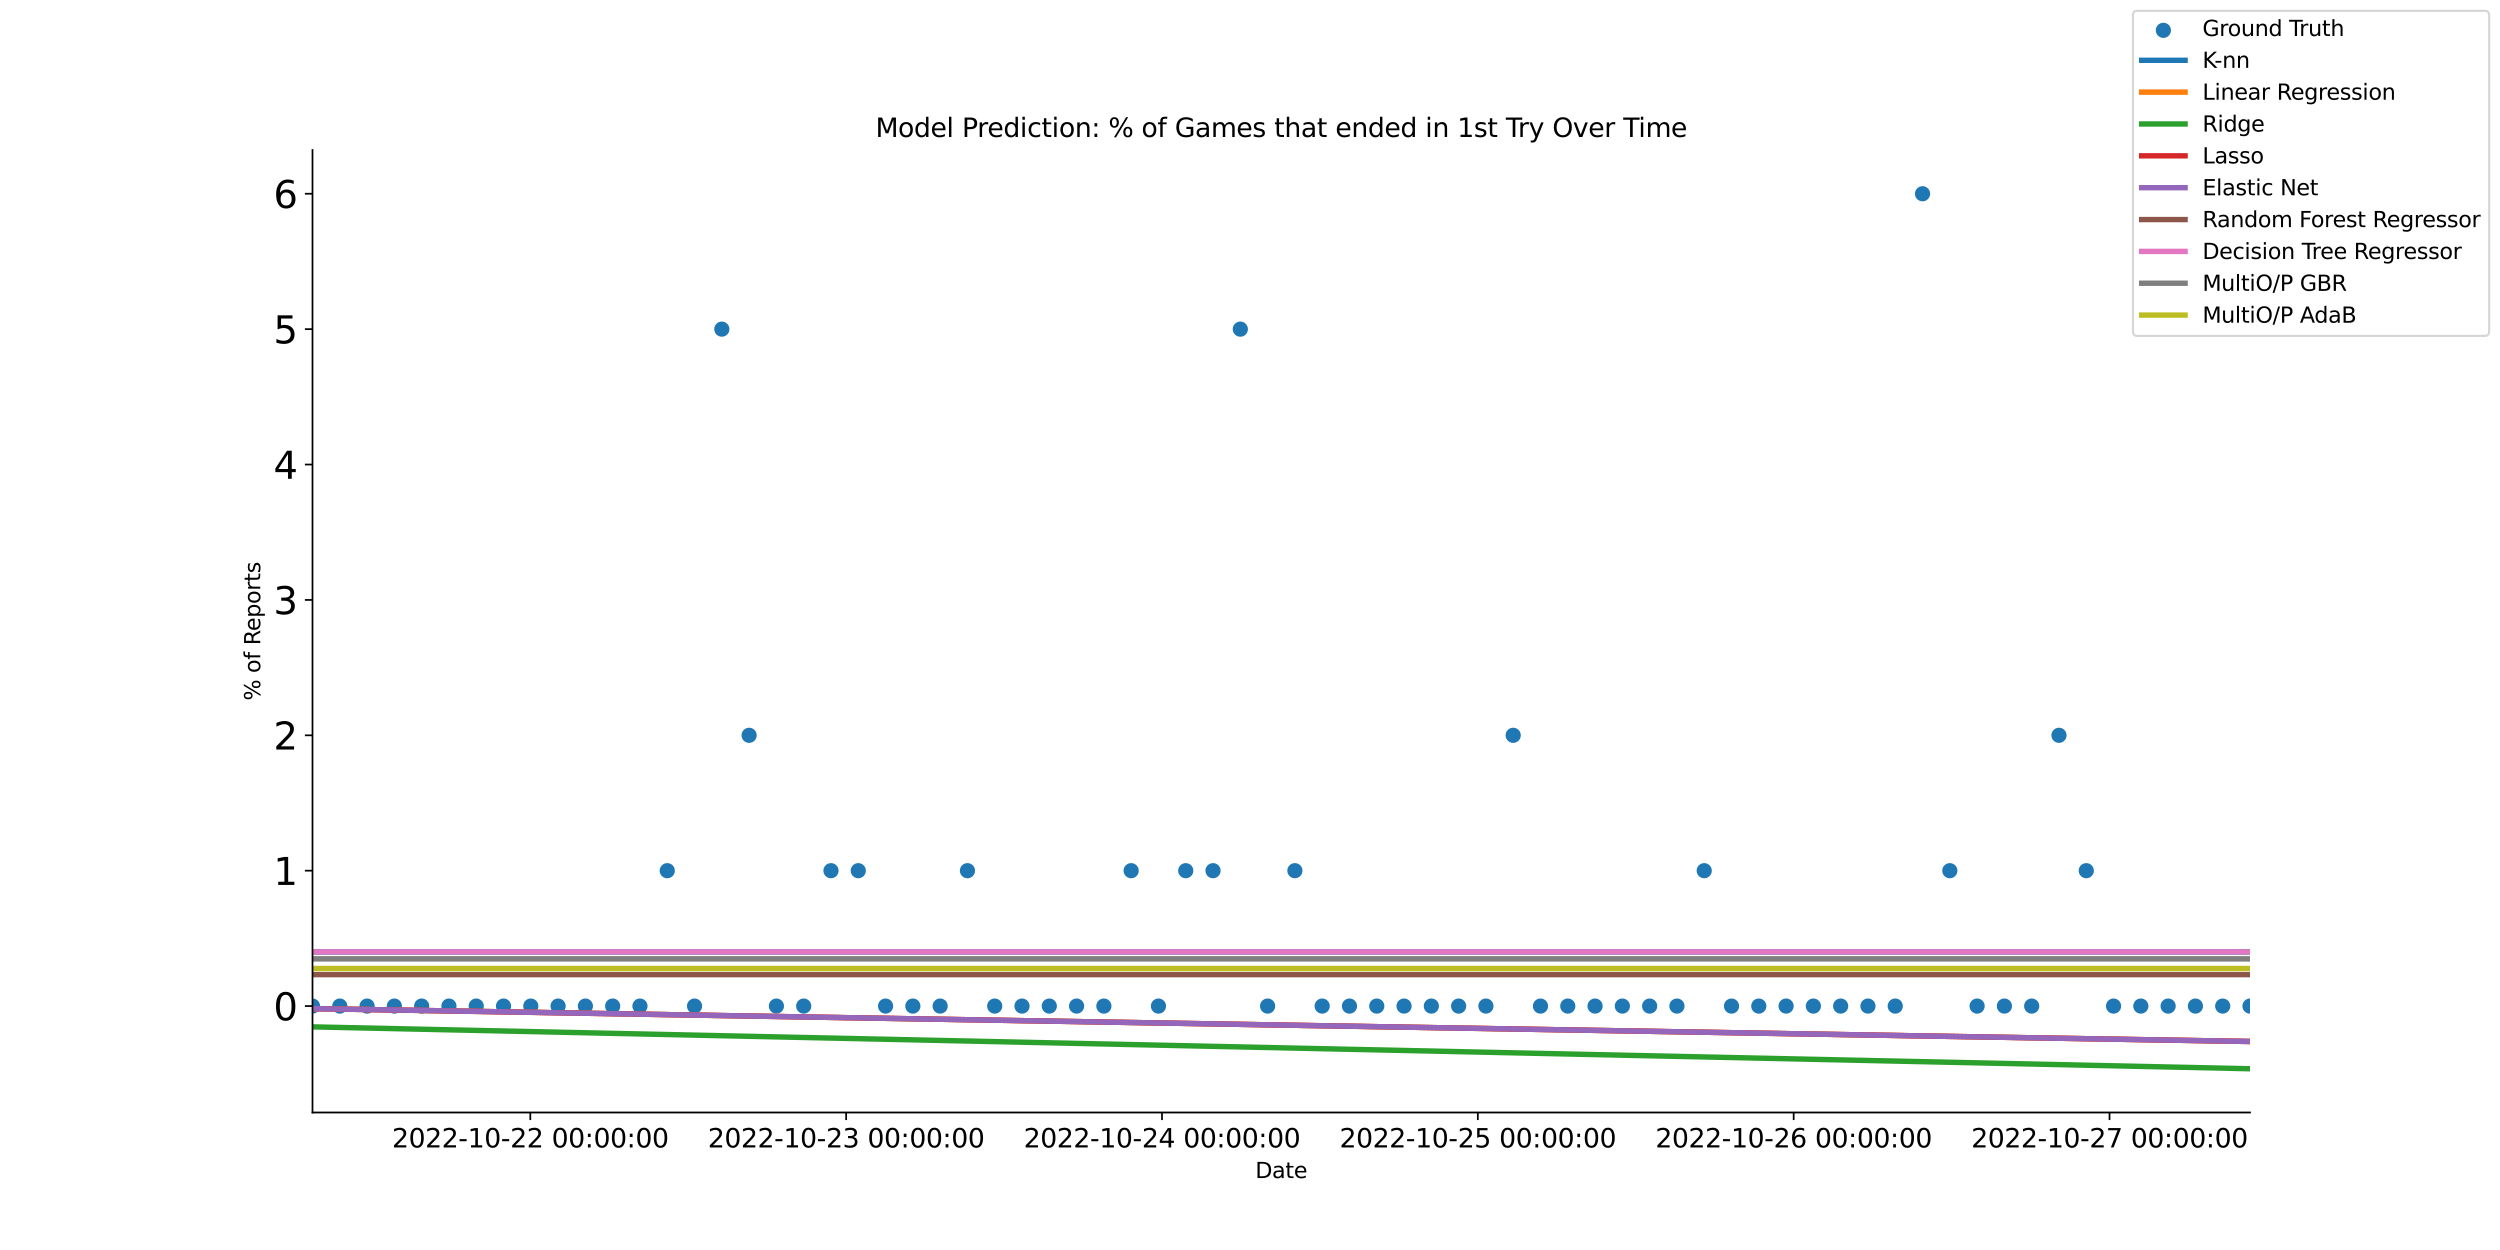 <?xml version="1.0" encoding="utf-8" standalone="no"?>
<!DOCTYPE svg PUBLIC "-//W3C//DTD SVG 1.1//EN"
  "http://www.w3.org/Graphics/SVG/1.1/DTD/svg11.dtd">
<svg xmlns:xlink="http://www.w3.org/1999/xlink" width="1152pt" height="576pt" viewBox="0 0 1152 576" xmlns="http://www.w3.org/2000/svg" version="1.1">
 <defs>
  <style type="text/css">*{stroke-linejoin: round; stroke-linecap: butt}</style>
 </defs>
 <g id="figure_1">
  <g id="patch_1">
   <path d="M 0 576 
L 1152 576 
L 1152 0 
L 0 0 
z
" style="fill: #ffffff"/>
  </g>
  <g id="axes_1">
   <g id="patch_2">
    <path d="M 144 512.64 
L 1036.8 512.64 
L 1036.8 69.12 
L 144 69.12 
z
" style="fill: #ffffff"/>
   </g>
   <g id="PathCollection_1">
    <defs>
     <path id="mc0db0384c7" d="M 0 3 
C 0.796 3 1.559 2.684 2.121 2.121 
C 2.684 1.559 3 0.796 3 0 
C 3 -0.796 2.684 -1.559 2.121 -2.121 
C 1.559 -2.684 0.796 -3 0 -3 
C -0.796 -3 -1.559 -2.684 -2.121 -2.121 
C -2.684 -1.559 -3 -0.796 -3 0 
C -3 0.796 -2.684 1.559 -2.121 2.121 
C -1.559 2.684 -0.796 3 0 3 
z
" style="stroke: #1f77b4"/>
    </defs>
    <g clip-path="url(#p8b6262a14a)">
     <use xlink:href="#mc0db0384c7" x="144" y="463.6" style="fill: #1f77b4; stroke: #1f77b4"/>
     <use xlink:href="#mc0db0384c7" x="156.575" y="463.6" style="fill: #1f77b4; stroke: #1f77b4"/>
     <use xlink:href="#mc0db0384c7" x="169.149" y="463.6" style="fill: #1f77b4; stroke: #1f77b4"/>
     <use xlink:href="#mc0db0384c7" x="181.724" y="463.6" style="fill: #1f77b4; stroke: #1f77b4"/>
     <use xlink:href="#mc0db0384c7" x="194.299" y="463.6" style="fill: #1f77b4; stroke: #1f77b4"/>
     <use xlink:href="#mc0db0384c7" x="206.873" y="463.6" style="fill: #1f77b4; stroke: #1f77b4"/>
     <use xlink:href="#mc0db0384c7" x="219.448" y="463.6" style="fill: #1f77b4; stroke: #1f77b4"/>
     <use xlink:href="#mc0db0384c7" x="232.023" y="463.6" style="fill: #1f77b4; stroke: #1f77b4"/>
     <use xlink:href="#mc0db0384c7" x="244.597" y="463.6" style="fill: #1f77b4; stroke: #1f77b4"/>
     <use xlink:href="#mc0db0384c7" x="257.172" y="463.6" style="fill: #1f77b4; stroke: #1f77b4"/>
     <use xlink:href="#mc0db0384c7" x="269.746" y="463.6" style="fill: #1f77b4; stroke: #1f77b4"/>
     <use xlink:href="#mc0db0384c7" x="282.321" y="463.6" style="fill: #1f77b4; stroke: #1f77b4"/>
     <use xlink:href="#mc0db0384c7" x="294.896" y="463.6" style="fill: #1f77b4; stroke: #1f77b4"/>
     <use xlink:href="#mc0db0384c7" x="307.47" y="401.214" style="fill: #1f77b4; stroke: #1f77b4"/>
     <use xlink:href="#mc0db0384c7" x="320.045" y="463.6" style="fill: #1f77b4; stroke: #1f77b4"/>
     <use xlink:href="#mc0db0384c7" x="332.62" y="151.667" style="fill: #1f77b4; stroke: #1f77b4"/>
     <use xlink:href="#mc0db0384c7" x="345.194" y="338.827" style="fill: #1f77b4; stroke: #1f77b4"/>
     <use xlink:href="#mc0db0384c7" x="357.769" y="463.6" style="fill: #1f77b4; stroke: #1f77b4"/>
     <use xlink:href="#mc0db0384c7" x="370.344" y="463.6" style="fill: #1f77b4; stroke: #1f77b4"/>
     <use xlink:href="#mc0db0384c7" x="382.918" y="401.214" style="fill: #1f77b4; stroke: #1f77b4"/>
     <use xlink:href="#mc0db0384c7" x="395.493" y="401.214" style="fill: #1f77b4; stroke: #1f77b4"/>
     <use xlink:href="#mc0db0384c7" x="408.068" y="463.6" style="fill: #1f77b4; stroke: #1f77b4"/>
     <use xlink:href="#mc0db0384c7" x="420.642" y="463.6" style="fill: #1f77b4; stroke: #1f77b4"/>
     <use xlink:href="#mc0db0384c7" x="433.217" y="463.6" style="fill: #1f77b4; stroke: #1f77b4"/>
     <use xlink:href="#mc0db0384c7" x="445.792" y="401.214" style="fill: #1f77b4; stroke: #1f77b4"/>
     <use xlink:href="#mc0db0384c7" x="458.366" y="463.6" style="fill: #1f77b4; stroke: #1f77b4"/>
     <use xlink:href="#mc0db0384c7" x="470.941" y="463.6" style="fill: #1f77b4; stroke: #1f77b4"/>
     <use xlink:href="#mc0db0384c7" x="483.515" y="463.6" style="fill: #1f77b4; stroke: #1f77b4"/>
     <use xlink:href="#mc0db0384c7" x="496.09" y="463.6" style="fill: #1f77b4; stroke: #1f77b4"/>
     <use xlink:href="#mc0db0384c7" x="508.665" y="463.6" style="fill: #1f77b4; stroke: #1f77b4"/>
     <use xlink:href="#mc0db0384c7" x="521.239" y="401.214" style="fill: #1f77b4; stroke: #1f77b4"/>
     <use xlink:href="#mc0db0384c7" x="533.814" y="463.6" style="fill: #1f77b4; stroke: #1f77b4"/>
     <use xlink:href="#mc0db0384c7" x="546.389" y="401.214" style="fill: #1f77b4; stroke: #1f77b4"/>
     <use xlink:href="#mc0db0384c7" x="558.963" y="401.214" style="fill: #1f77b4; stroke: #1f77b4"/>
     <use xlink:href="#mc0db0384c7" x="571.538" y="151.667" style="fill: #1f77b4; stroke: #1f77b4"/>
     <use xlink:href="#mc0db0384c7" x="584.113" y="463.6" style="fill: #1f77b4; stroke: #1f77b4"/>
     <use xlink:href="#mc0db0384c7" x="596.687" y="401.214" style="fill: #1f77b4; stroke: #1f77b4"/>
     <use xlink:href="#mc0db0384c7" x="609.262" y="463.6" style="fill: #1f77b4; stroke: #1f77b4"/>
     <use xlink:href="#mc0db0384c7" x="621.837" y="463.6" style="fill: #1f77b4; stroke: #1f77b4"/>
     <use xlink:href="#mc0db0384c7" x="634.411" y="463.6" style="fill: #1f77b4; stroke: #1f77b4"/>
     <use xlink:href="#mc0db0384c7" x="646.986" y="463.6" style="fill: #1f77b4; stroke: #1f77b4"/>
     <use xlink:href="#mc0db0384c7" x="659.561" y="463.6" style="fill: #1f77b4; stroke: #1f77b4"/>
     <use xlink:href="#mc0db0384c7" x="672.135" y="463.6" style="fill: #1f77b4; stroke: #1f77b4"/>
     <use xlink:href="#mc0db0384c7" x="684.71" y="463.6" style="fill: #1f77b4; stroke: #1f77b4"/>
     <use xlink:href="#mc0db0384c7" x="697.285" y="338.827" style="fill: #1f77b4; stroke: #1f77b4"/>
     <use xlink:href="#mc0db0384c7" x="709.859" y="463.6" style="fill: #1f77b4; stroke: #1f77b4"/>
     <use xlink:href="#mc0db0384c7" x="722.434" y="463.6" style="fill: #1f77b4; stroke: #1f77b4"/>
     <use xlink:href="#mc0db0384c7" x="735.008" y="463.6" style="fill: #1f77b4; stroke: #1f77b4"/>
     <use xlink:href="#mc0db0384c7" x="747.583" y="463.6" style="fill: #1f77b4; stroke: #1f77b4"/>
     <use xlink:href="#mc0db0384c7" x="760.158" y="463.6" style="fill: #1f77b4; stroke: #1f77b4"/>
     <use xlink:href="#mc0db0384c7" x="772.732" y="463.6" style="fill: #1f77b4; stroke: #1f77b4"/>
     <use xlink:href="#mc0db0384c7" x="785.307" y="401.214" style="fill: #1f77b4; stroke: #1f77b4"/>
     <use xlink:href="#mc0db0384c7" x="797.882" y="463.6" style="fill: #1f77b4; stroke: #1f77b4"/>
     <use xlink:href="#mc0db0384c7" x="810.456" y="463.6" style="fill: #1f77b4; stroke: #1f77b4"/>
     <use xlink:href="#mc0db0384c7" x="823.031" y="463.6" style="fill: #1f77b4; stroke: #1f77b4"/>
     <use xlink:href="#mc0db0384c7" x="835.606" y="463.6" style="fill: #1f77b4; stroke: #1f77b4"/>
     <use xlink:href="#mc0db0384c7" x="848.18" y="463.6" style="fill: #1f77b4; stroke: #1f77b4"/>
     <use xlink:href="#mc0db0384c7" x="860.755" y="463.6" style="fill: #1f77b4; stroke: #1f77b4"/>
     <use xlink:href="#mc0db0384c7" x="873.33" y="463.6" style="fill: #1f77b4; stroke: #1f77b4"/>
     <use xlink:href="#mc0db0384c7" x="885.904" y="89.28" style="fill: #1f77b4; stroke: #1f77b4"/>
     <use xlink:href="#mc0db0384c7" x="898.479" y="401.214" style="fill: #1f77b4; stroke: #1f77b4"/>
     <use xlink:href="#mc0db0384c7" x="911.054" y="463.6" style="fill: #1f77b4; stroke: #1f77b4"/>
     <use xlink:href="#mc0db0384c7" x="923.628" y="463.6" style="fill: #1f77b4; stroke: #1f77b4"/>
     <use xlink:href="#mc0db0384c7" x="936.203" y="463.6" style="fill: #1f77b4; stroke: #1f77b4"/>
     <use xlink:href="#mc0db0384c7" x="948.777" y="338.827" style="fill: #1f77b4; stroke: #1f77b4"/>
     <use xlink:href="#mc0db0384c7" x="961.352" y="401.214" style="fill: #1f77b4; stroke: #1f77b4"/>
     <use xlink:href="#mc0db0384c7" x="973.927" y="463.6" style="fill: #1f77b4; stroke: #1f77b4"/>
     <use xlink:href="#mc0db0384c7" x="986.501" y="463.6" style="fill: #1f77b4; stroke: #1f77b4"/>
     <use xlink:href="#mc0db0384c7" x="999.076" y="463.6" style="fill: #1f77b4; stroke: #1f77b4"/>
     <use xlink:href="#mc0db0384c7" x="1011.651" y="463.6" style="fill: #1f77b4; stroke: #1f77b4"/>
     <use xlink:href="#mc0db0384c7" x="1024.225" y="463.6" style="fill: #1f77b4; stroke: #1f77b4"/>
     <use xlink:href="#mc0db0384c7" x="1036.8" y="463.6" style="fill: #1f77b4; stroke: #1f77b4"/>
    </g>
   </g>
   <g id="matplotlib.axis_1">
    <g id="xtick_1">
     <g id="line2d_1">
      <defs>
       <path id="mafd4596aab" d="M 0 0 
L 0 3.5 
" style="stroke: #000000; stroke-width: 0.8"/>
      </defs>
      <g>
       <use xlink:href="#mafd4596aab" x="244.364" y="512.64" style="stroke: #000000; stroke-width: 0.8"/>
      </g>
     </g>
     <g id="text_1">
      <!-- 2022-10-22 00:00:00 -->
      <g transform="translate(180.641 528.758) scale(0.12 -0.12)">
       <defs>
        <path id="DejaVuSans-32" d="M 1228 531 
L 3431 531 
L 3431 0 
L 469 0 
L 469 531 
Q 828 903 1448 1529 
Q 2069 2156 2228 2338 
Q 2531 2678 2651 2914 
Q 2772 3150 2772 3378 
Q 2772 3750 2511 3984 
Q 2250 4219 1831 4219 
Q 1534 4219 1204 4116 
Q 875 4013 500 3803 
L 500 4441 
Q 881 4594 1212 4672 
Q 1544 4750 1819 4750 
Q 2544 4750 2975 4387 
Q 3406 4025 3406 3419 
Q 3406 3131 3298 2873 
Q 3191 2616 2906 2266 
Q 2828 2175 2409 1742 
Q 1991 1309 1228 531 
z
" transform="scale(0.016)"/>
        <path id="DejaVuSans-30" d="M 2034 4250 
Q 1547 4250 1301 3770 
Q 1056 3291 1056 2328 
Q 1056 1369 1301 889 
Q 1547 409 2034 409 
Q 2525 409 2770 889 
Q 3016 1369 3016 2328 
Q 3016 3291 2770 3770 
Q 2525 4250 2034 4250 
z
M 2034 4750 
Q 2819 4750 3233 4129 
Q 3647 3509 3647 2328 
Q 3647 1150 3233 529 
Q 2819 -91 2034 -91 
Q 1250 -91 836 529 
Q 422 1150 422 2328 
Q 422 3509 836 4129 
Q 1250 4750 2034 4750 
z
" transform="scale(0.016)"/>
        <path id="DejaVuSans-2d" d="M 313 2009 
L 1997 2009 
L 1997 1497 
L 313 1497 
L 313 2009 
z
" transform="scale(0.016)"/>
        <path id="DejaVuSans-31" d="M 794 531 
L 1825 531 
L 1825 4091 
L 703 3866 
L 703 4441 
L 1819 4666 
L 2450 4666 
L 2450 531 
L 3481 531 
L 3481 0 
L 794 0 
L 794 531 
z
" transform="scale(0.016)"/>
        <path id="DejaVuSans-20" transform="scale(0.016)"/>
        <path id="DejaVuSans-3a" d="M 750 794 
L 1409 794 
L 1409 0 
L 750 0 
L 750 794 
z
M 750 3309 
L 1409 3309 
L 1409 2516 
L 750 2516 
L 750 3309 
z
" transform="scale(0.016)"/>
       </defs>
       <use xlink:href="#DejaVuSans-32"/>
       <use xlink:href="#DejaVuSans-30" x="63.623"/>
       <use xlink:href="#DejaVuSans-32" x="127.246"/>
       <use xlink:href="#DejaVuSans-32" x="190.869"/>
       <use xlink:href="#DejaVuSans-2d" x="254.492"/>
       <use xlink:href="#DejaVuSans-31" x="290.576"/>
       <use xlink:href="#DejaVuSans-30" x="354.199"/>
       <use xlink:href="#DejaVuSans-2d" x="417.822"/>
       <use xlink:href="#DejaVuSans-32" x="453.906"/>
       <use xlink:href="#DejaVuSans-32" x="517.529"/>
       <use xlink:href="#DejaVuSans-20" x="581.152"/>
       <use xlink:href="#DejaVuSans-30" x="612.939"/>
       <use xlink:href="#DejaVuSans-30" x="676.562"/>
       <use xlink:href="#DejaVuSans-3a" x="740.186"/>
       <use xlink:href="#DejaVuSans-30" x="773.877"/>
       <use xlink:href="#DejaVuSans-30" x="837.5"/>
       <use xlink:href="#DejaVuSans-3a" x="901.123"/>
       <use xlink:href="#DejaVuSans-30" x="934.814"/>
       <use xlink:href="#DejaVuSans-30" x="998.438"/>
      </g>
     </g>
    </g>
    <g id="xtick_2">
     <g id="line2d_2">
      <g>
       <use xlink:href="#mafd4596aab" x="389.904" y="512.64" style="stroke: #000000; stroke-width: 0.8"/>
      </g>
     </g>
     <g id="text_2">
      <!-- 2022-10-23 00:00:00 -->
      <g transform="translate(326.18 528.758) scale(0.12 -0.12)">
       <defs>
        <path id="DejaVuSans-33" d="M 2597 2516 
Q 3050 2419 3304 2112 
Q 3559 1806 3559 1356 
Q 3559 666 3084 287 
Q 2609 -91 1734 -91 
Q 1441 -91 1130 -33 
Q 819 25 488 141 
L 488 750 
Q 750 597 1062 519 
Q 1375 441 1716 441 
Q 2309 441 2620 675 
Q 2931 909 2931 1356 
Q 2931 1769 2642 2001 
Q 2353 2234 1838 2234 
L 1294 2234 
L 1294 2753 
L 1863 2753 
Q 2328 2753 2575 2939 
Q 2822 3125 2822 3475 
Q 2822 3834 2567 4026 
Q 2313 4219 1838 4219 
Q 1578 4219 1281 4162 
Q 984 4106 628 3988 
L 628 4550 
Q 988 4650 1302 4700 
Q 1616 4750 1894 4750 
Q 2613 4750 3031 4423 
Q 3450 4097 3450 3541 
Q 3450 3153 3228 2886 
Q 3006 2619 2597 2516 
z
" transform="scale(0.016)"/>
       </defs>
       <use xlink:href="#DejaVuSans-32"/>
       <use xlink:href="#DejaVuSans-30" x="63.623"/>
       <use xlink:href="#DejaVuSans-32" x="127.246"/>
       <use xlink:href="#DejaVuSans-32" x="190.869"/>
       <use xlink:href="#DejaVuSans-2d" x="254.492"/>
       <use xlink:href="#DejaVuSans-31" x="290.576"/>
       <use xlink:href="#DejaVuSans-30" x="354.199"/>
       <use xlink:href="#DejaVuSans-2d" x="417.822"/>
       <use xlink:href="#DejaVuSans-32" x="453.906"/>
       <use xlink:href="#DejaVuSans-33" x="517.529"/>
       <use xlink:href="#DejaVuSans-20" x="581.152"/>
       <use xlink:href="#DejaVuSans-30" x="612.939"/>
       <use xlink:href="#DejaVuSans-30" x="676.562"/>
       <use xlink:href="#DejaVuSans-3a" x="740.186"/>
       <use xlink:href="#DejaVuSans-30" x="773.877"/>
       <use xlink:href="#DejaVuSans-30" x="837.5"/>
       <use xlink:href="#DejaVuSans-3a" x="901.123"/>
       <use xlink:href="#DejaVuSans-30" x="934.814"/>
       <use xlink:href="#DejaVuSans-30" x="998.438"/>
      </g>
     </g>
    </g>
    <g id="xtick_3">
     <g id="line2d_3">
      <g>
       <use xlink:href="#mafd4596aab" x="535.444" y="512.64" style="stroke: #000000; stroke-width: 0.8"/>
      </g>
     </g>
     <g id="text_3">
      <!-- 2022-10-24 00:00:00 -->
      <g transform="translate(471.72 528.758) scale(0.12 -0.12)">
       <defs>
        <path id="DejaVuSans-34" d="M 2419 4116 
L 825 1625 
L 2419 1625 
L 2419 4116 
z
M 2253 4666 
L 3047 4666 
L 3047 1625 
L 3713 1625 
L 3713 1100 
L 3047 1100 
L 3047 0 
L 2419 0 
L 2419 1100 
L 313 1100 
L 313 1709 
L 2253 4666 
z
" transform="scale(0.016)"/>
       </defs>
       <use xlink:href="#DejaVuSans-32"/>
       <use xlink:href="#DejaVuSans-30" x="63.623"/>
       <use xlink:href="#DejaVuSans-32" x="127.246"/>
       <use xlink:href="#DejaVuSans-32" x="190.869"/>
       <use xlink:href="#DejaVuSans-2d" x="254.492"/>
       <use xlink:href="#DejaVuSans-31" x="290.576"/>
       <use xlink:href="#DejaVuSans-30" x="354.199"/>
       <use xlink:href="#DejaVuSans-2d" x="417.822"/>
       <use xlink:href="#DejaVuSans-32" x="453.906"/>
       <use xlink:href="#DejaVuSans-34" x="517.529"/>
       <use xlink:href="#DejaVuSans-20" x="581.152"/>
       <use xlink:href="#DejaVuSans-30" x="612.939"/>
       <use xlink:href="#DejaVuSans-30" x="676.562"/>
       <use xlink:href="#DejaVuSans-3a" x="740.186"/>
       <use xlink:href="#DejaVuSans-30" x="773.877"/>
       <use xlink:href="#DejaVuSans-30" x="837.5"/>
       <use xlink:href="#DejaVuSans-3a" x="901.123"/>
       <use xlink:href="#DejaVuSans-30" x="934.814"/>
       <use xlink:href="#DejaVuSans-30" x="998.438"/>
      </g>
     </g>
    </g>
    <g id="xtick_4">
     <g id="line2d_4">
      <g>
       <use xlink:href="#mafd4596aab" x="680.984" y="512.64" style="stroke: #000000; stroke-width: 0.8"/>
      </g>
     </g>
     <g id="text_4">
      <!-- 2022-10-25 00:00:00 -->
      <g transform="translate(617.26 528.758) scale(0.12 -0.12)">
       <defs>
        <path id="DejaVuSans-35" d="M 691 4666 
L 3169 4666 
L 3169 4134 
L 1269 4134 
L 1269 2991 
Q 1406 3038 1543 3061 
Q 1681 3084 1819 3084 
Q 2600 3084 3056 2656 
Q 3513 2228 3513 1497 
Q 3513 744 3044 326 
Q 2575 -91 1722 -91 
Q 1428 -91 1123 -41 
Q 819 9 494 109 
L 494 744 
Q 775 591 1075 516 
Q 1375 441 1709 441 
Q 2250 441 2565 725 
Q 2881 1009 2881 1497 
Q 2881 1984 2565 2268 
Q 2250 2553 1709 2553 
Q 1456 2553 1204 2497 
Q 953 2441 691 2322 
L 691 4666 
z
" transform="scale(0.016)"/>
       </defs>
       <use xlink:href="#DejaVuSans-32"/>
       <use xlink:href="#DejaVuSans-30" x="63.623"/>
       <use xlink:href="#DejaVuSans-32" x="127.246"/>
       <use xlink:href="#DejaVuSans-32" x="190.869"/>
       <use xlink:href="#DejaVuSans-2d" x="254.492"/>
       <use xlink:href="#DejaVuSans-31" x="290.576"/>
       <use xlink:href="#DejaVuSans-30" x="354.199"/>
       <use xlink:href="#DejaVuSans-2d" x="417.822"/>
       <use xlink:href="#DejaVuSans-32" x="453.906"/>
       <use xlink:href="#DejaVuSans-35" x="517.529"/>
       <use xlink:href="#DejaVuSans-20" x="581.152"/>
       <use xlink:href="#DejaVuSans-30" x="612.939"/>
       <use xlink:href="#DejaVuSans-30" x="676.562"/>
       <use xlink:href="#DejaVuSans-3a" x="740.186"/>
       <use xlink:href="#DejaVuSans-30" x="773.877"/>
       <use xlink:href="#DejaVuSans-30" x="837.5"/>
       <use xlink:href="#DejaVuSans-3a" x="901.123"/>
       <use xlink:href="#DejaVuSans-30" x="934.814"/>
       <use xlink:href="#DejaVuSans-30" x="998.438"/>
      </g>
     </g>
    </g>
    <g id="xtick_5">
     <g id="line2d_5">
      <g>
       <use xlink:href="#mafd4596aab" x="826.524" y="512.64" style="stroke: #000000; stroke-width: 0.8"/>
      </g>
     </g>
     <g id="text_5">
      <!-- 2022-10-26 00:00:00 -->
      <g transform="translate(762.8 528.758) scale(0.12 -0.12)">
       <defs>
        <path id="DejaVuSans-36" d="M 2113 2584 
Q 1688 2584 1439 2293 
Q 1191 2003 1191 1497 
Q 1191 994 1439 701 
Q 1688 409 2113 409 
Q 2538 409 2786 701 
Q 3034 994 3034 1497 
Q 3034 2003 2786 2293 
Q 2538 2584 2113 2584 
z
M 3366 4563 
L 3366 3988 
Q 3128 4100 2886 4159 
Q 2644 4219 2406 4219 
Q 1781 4219 1451 3797 
Q 1122 3375 1075 2522 
Q 1259 2794 1537 2939 
Q 1816 3084 2150 3084 
Q 2853 3084 3261 2657 
Q 3669 2231 3669 1497 
Q 3669 778 3244 343 
Q 2819 -91 2113 -91 
Q 1303 -91 875 529 
Q 447 1150 447 2328 
Q 447 3434 972 4092 
Q 1497 4750 2381 4750 
Q 2619 4750 2861 4703 
Q 3103 4656 3366 4563 
z
" transform="scale(0.016)"/>
       </defs>
       <use xlink:href="#DejaVuSans-32"/>
       <use xlink:href="#DejaVuSans-30" x="63.623"/>
       <use xlink:href="#DejaVuSans-32" x="127.246"/>
       <use xlink:href="#DejaVuSans-32" x="190.869"/>
       <use xlink:href="#DejaVuSans-2d" x="254.492"/>
       <use xlink:href="#DejaVuSans-31" x="290.576"/>
       <use xlink:href="#DejaVuSans-30" x="354.199"/>
       <use xlink:href="#DejaVuSans-2d" x="417.822"/>
       <use xlink:href="#DejaVuSans-32" x="453.906"/>
       <use xlink:href="#DejaVuSans-36" x="517.529"/>
       <use xlink:href="#DejaVuSans-20" x="581.152"/>
       <use xlink:href="#DejaVuSans-30" x="612.939"/>
       <use xlink:href="#DejaVuSans-30" x="676.562"/>
       <use xlink:href="#DejaVuSans-3a" x="740.186"/>
       <use xlink:href="#DejaVuSans-30" x="773.877"/>
       <use xlink:href="#DejaVuSans-30" x="837.5"/>
       <use xlink:href="#DejaVuSans-3a" x="901.123"/>
       <use xlink:href="#DejaVuSans-30" x="934.814"/>
       <use xlink:href="#DejaVuSans-30" x="998.438"/>
      </g>
     </g>
    </g>
    <g id="xtick_6">
     <g id="line2d_6">
      <g>
       <use xlink:href="#mafd4596aab" x="972.064" y="512.64" style="stroke: #000000; stroke-width: 0.8"/>
      </g>
     </g>
     <g id="text_6">
      <!-- 2022-10-27 00:00:00 -->
      <g transform="translate(908.34 528.758) scale(0.12 -0.12)">
       <defs>
        <path id="DejaVuSans-37" d="M 525 4666 
L 3525 4666 
L 3525 4397 
L 1831 0 
L 1172 0 
L 2766 4134 
L 525 4134 
L 525 4666 
z
" transform="scale(0.016)"/>
       </defs>
       <use xlink:href="#DejaVuSans-32"/>
       <use xlink:href="#DejaVuSans-30" x="63.623"/>
       <use xlink:href="#DejaVuSans-32" x="127.246"/>
       <use xlink:href="#DejaVuSans-32" x="190.869"/>
       <use xlink:href="#DejaVuSans-2d" x="254.492"/>
       <use xlink:href="#DejaVuSans-31" x="290.576"/>
       <use xlink:href="#DejaVuSans-30" x="354.199"/>
       <use xlink:href="#DejaVuSans-2d" x="417.822"/>
       <use xlink:href="#DejaVuSans-32" x="453.906"/>
       <use xlink:href="#DejaVuSans-37" x="517.529"/>
       <use xlink:href="#DejaVuSans-20" x="581.152"/>
       <use xlink:href="#DejaVuSans-30" x="612.939"/>
       <use xlink:href="#DejaVuSans-30" x="676.562"/>
       <use xlink:href="#DejaVuSans-3a" x="740.186"/>
       <use xlink:href="#DejaVuSans-30" x="773.877"/>
       <use xlink:href="#DejaVuSans-30" x="837.5"/>
       <use xlink:href="#DejaVuSans-3a" x="901.123"/>
       <use xlink:href="#DejaVuSans-30" x="934.814"/>
       <use xlink:href="#DejaVuSans-30" x="998.438"/>
      </g>
     </g>
    </g>
    <g id="text_7">
     <!-- Date -->
     <g transform="translate(578.449 542.852) scale(0.1 -0.1)">
      <defs>
       <path id="DejaVuSans-44" d="M 1259 4147 
L 1259 519 
L 2022 519 
Q 2988 519 3436 956 
Q 3884 1394 3884 2338 
Q 3884 3275 3436 3711 
Q 2988 4147 2022 4147 
L 1259 4147 
z
M 628 4666 
L 1925 4666 
Q 3281 4666 3915 4102 
Q 4550 3538 4550 2338 
Q 4550 1131 3912 565 
Q 3275 0 1925 0 
L 628 0 
L 628 4666 
z
" transform="scale(0.016)"/>
       <path id="DejaVuSans-61" d="M 2194 1759 
Q 1497 1759 1228 1600 
Q 959 1441 959 1056 
Q 959 750 1161 570 
Q 1363 391 1709 391 
Q 2188 391 2477 730 
Q 2766 1069 2766 1631 
L 2766 1759 
L 2194 1759 
z
M 3341 1997 
L 3341 0 
L 2766 0 
L 2766 531 
Q 2569 213 2275 61 
Q 1981 -91 1556 -91 
Q 1019 -91 701 211 
Q 384 513 384 1019 
Q 384 1609 779 1909 
Q 1175 2209 1959 2209 
L 2766 2209 
L 2766 2266 
Q 2766 2663 2505 2880 
Q 2244 3097 1772 3097 
Q 1472 3097 1187 3025 
Q 903 2953 641 2809 
L 641 3341 
Q 956 3463 1253 3523 
Q 1550 3584 1831 3584 
Q 2591 3584 2966 3190 
Q 3341 2797 3341 1997 
z
" transform="scale(0.016)"/>
       <path id="DejaVuSans-74" d="M 1172 4494 
L 1172 3500 
L 2356 3500 
L 2356 3053 
L 1172 3053 
L 1172 1153 
Q 1172 725 1289 603 
Q 1406 481 1766 481 
L 2356 481 
L 2356 0 
L 1766 0 
Q 1100 0 847 248 
Q 594 497 594 1153 
L 594 3053 
L 172 3053 
L 172 3500 
L 594 3500 
L 594 4494 
L 1172 4494 
z
" transform="scale(0.016)"/>
       <path id="DejaVuSans-65" d="M 3597 1894 
L 3597 1613 
L 953 1613 
Q 991 1019 1311 708 
Q 1631 397 2203 397 
Q 2534 397 2845 478 
Q 3156 559 3463 722 
L 3463 178 
Q 3153 47 2828 -22 
Q 2503 -91 2169 -91 
Q 1331 -91 842 396 
Q 353 884 353 1716 
Q 353 2575 817 3079 
Q 1281 3584 2069 3584 
Q 2775 3584 3186 3129 
Q 3597 2675 3597 1894 
z
M 3022 2063 
Q 3016 2534 2758 2815 
Q 2500 3097 2075 3097 
Q 1594 3097 1305 2825 
Q 1016 2553 972 2059 
L 3022 2063 
z
" transform="scale(0.016)"/>
      </defs>
      <use xlink:href="#DejaVuSans-44"/>
      <use xlink:href="#DejaVuSans-61" x="77.002"/>
      <use xlink:href="#DejaVuSans-74" x="138.281"/>
      <use xlink:href="#DejaVuSans-65" x="177.49"/>
     </g>
    </g>
   </g>
   <g id="matplotlib.axis_2">
    <g id="ytick_1">
     <g id="line2d_7">
      <defs>
       <path id="md0e8a5a13f" d="M 0 0 
L -3.5 0 
" style="stroke: #000000; stroke-width: 0.8"/>
      </defs>
      <g>
       <use xlink:href="#md0e8a5a13f" x="144" y="463.6" style="stroke: #000000; stroke-width: 0.8"/>
      </g>
     </g>
     <g id="text_8">
      <!-- 0 -->
      <g transform="translate(126.006 470.165) scale(0.173 -0.173)">
       <use xlink:href="#DejaVuSans-30"/>
      </g>
     </g>
    </g>
    <g id="ytick_2">
     <g id="line2d_8">
      <g>
       <use xlink:href="#md0e8a5a13f" x="144" y="401.214" style="stroke: #000000; stroke-width: 0.8"/>
      </g>
     </g>
     <g id="text_9">
      <!-- 1 -->
      <g transform="translate(126.006 407.779) scale(0.173 -0.173)">
       <use xlink:href="#DejaVuSans-31"/>
      </g>
     </g>
    </g>
    <g id="ytick_3">
     <g id="line2d_9">
      <g>
       <use xlink:href="#md0e8a5a13f" x="144" y="338.827" style="stroke: #000000; stroke-width: 0.8"/>
      </g>
     </g>
     <g id="text_10">
      <!-- 2 -->
      <g transform="translate(126.006 345.392) scale(0.173 -0.173)">
       <use xlink:href="#DejaVuSans-32"/>
      </g>
     </g>
    </g>
    <g id="ytick_4">
     <g id="line2d_10">
      <g>
       <use xlink:href="#md0e8a5a13f" x="144" y="276.44" style="stroke: #000000; stroke-width: 0.8"/>
      </g>
     </g>
     <g id="text_11">
      <!-- 3 -->
      <g transform="translate(126.006 283.005) scale(0.173 -0.173)">
       <use xlink:href="#DejaVuSans-33"/>
      </g>
     </g>
    </g>
    <g id="ytick_5">
     <g id="line2d_11">
      <g>
       <use xlink:href="#md0e8a5a13f" x="144" y="214.053" style="stroke: #000000; stroke-width: 0.8"/>
      </g>
     </g>
     <g id="text_12">
      <!-- 4 -->
      <g transform="translate(126.006 220.618) scale(0.173 -0.173)">
       <use xlink:href="#DejaVuSans-34"/>
      </g>
     </g>
    </g>
    <g id="ytick_6">
     <g id="line2d_12">
      <g>
       <use xlink:href="#md0e8a5a13f" x="144" y="151.667" style="stroke: #000000; stroke-width: 0.8"/>
      </g>
     </g>
     <g id="text_13">
      <!-- 5 -->
      <g transform="translate(126.006 158.232) scale(0.173 -0.173)">
       <use xlink:href="#DejaVuSans-35"/>
      </g>
     </g>
    </g>
    <g id="ytick_7">
     <g id="line2d_13">
      <g>
       <use xlink:href="#md0e8a5a13f" x="144" y="89.28" style="stroke: #000000; stroke-width: 0.8"/>
      </g>
     </g>
     <g id="text_14">
      <!-- 6 -->
      <g transform="translate(126.006 95.845) scale(0.173 -0.173)">
       <use xlink:href="#DejaVuSans-36"/>
      </g>
     </g>
    </g>
    <g id="text_15">
     <!-- % of Reports -->
     <g transform="translate(119.926 322.808) rotate(-90) scale(0.1 -0.1)">
      <defs>
       <path id="DejaVuSans-25" d="M 4653 2053 
Q 4381 2053 4226 1822 
Q 4072 1591 4072 1178 
Q 4072 772 4226 539 
Q 4381 306 4653 306 
Q 4919 306 5073 539 
Q 5228 772 5228 1178 
Q 5228 1588 5073 1820 
Q 4919 2053 4653 2053 
z
M 4653 2450 
Q 5147 2450 5437 2106 
Q 5728 1763 5728 1178 
Q 5728 594 5436 251 
Q 5144 -91 4653 -91 
Q 4153 -91 3862 251 
Q 3572 594 3572 1178 
Q 3572 1766 3864 2108 
Q 4156 2450 4653 2450 
z
M 1428 4353 
Q 1159 4353 1004 4120 
Q 850 3888 850 3481 
Q 850 3069 1003 2837 
Q 1156 2606 1428 2606 
Q 1700 2606 1854 2837 
Q 2009 3069 2009 3481 
Q 2009 3884 1853 4118 
Q 1697 4353 1428 4353 
z
M 4250 4750 
L 4750 4750 
L 1831 -91 
L 1331 -91 
L 4250 4750 
z
M 1428 4750 
Q 1922 4750 2215 4408 
Q 2509 4066 2509 3481 
Q 2509 2891 2217 2550 
Q 1925 2209 1428 2209 
Q 931 2209 642 2551 
Q 353 2894 353 3481 
Q 353 4063 643 4406 
Q 934 4750 1428 4750 
z
" transform="scale(0.016)"/>
       <path id="DejaVuSans-6f" d="M 1959 3097 
Q 1497 3097 1228 2736 
Q 959 2375 959 1747 
Q 959 1119 1226 758 
Q 1494 397 1959 397 
Q 2419 397 2687 759 
Q 2956 1122 2956 1747 
Q 2956 2369 2687 2733 
Q 2419 3097 1959 3097 
z
M 1959 3584 
Q 2709 3584 3137 3096 
Q 3566 2609 3566 1747 
Q 3566 888 3137 398 
Q 2709 -91 1959 -91 
Q 1206 -91 779 398 
Q 353 888 353 1747 
Q 353 2609 779 3096 
Q 1206 3584 1959 3584 
z
" transform="scale(0.016)"/>
       <path id="DejaVuSans-66" d="M 2375 4863 
L 2375 4384 
L 1825 4384 
Q 1516 4384 1395 4259 
Q 1275 4134 1275 3809 
L 1275 3500 
L 2222 3500 
L 2222 3053 
L 1275 3053 
L 1275 0 
L 697 0 
L 697 3053 
L 147 3053 
L 147 3500 
L 697 3500 
L 697 3744 
Q 697 4328 969 4595 
Q 1241 4863 1831 4863 
L 2375 4863 
z
" transform="scale(0.016)"/>
       <path id="DejaVuSans-52" d="M 2841 2188 
Q 3044 2119 3236 1894 
Q 3428 1669 3622 1275 
L 4263 0 
L 3584 0 
L 2988 1197 
Q 2756 1666 2539 1819 
Q 2322 1972 1947 1972 
L 1259 1972 
L 1259 0 
L 628 0 
L 628 4666 
L 2053 4666 
Q 2853 4666 3247 4331 
Q 3641 3997 3641 3322 
Q 3641 2881 3436 2590 
Q 3231 2300 2841 2188 
z
M 1259 4147 
L 1259 2491 
L 2053 2491 
Q 2509 2491 2742 2702 
Q 2975 2913 2975 3322 
Q 2975 3731 2742 3939 
Q 2509 4147 2053 4147 
L 1259 4147 
z
" transform="scale(0.016)"/>
       <path id="DejaVuSans-70" d="M 1159 525 
L 1159 -1331 
L 581 -1331 
L 581 3500 
L 1159 3500 
L 1159 2969 
Q 1341 3281 1617 3432 
Q 1894 3584 2278 3584 
Q 2916 3584 3314 3078 
Q 3713 2572 3713 1747 
Q 3713 922 3314 415 
Q 2916 -91 2278 -91 
Q 1894 -91 1617 61 
Q 1341 213 1159 525 
z
M 3116 1747 
Q 3116 2381 2855 2742 
Q 2594 3103 2138 3103 
Q 1681 3103 1420 2742 
Q 1159 2381 1159 1747 
Q 1159 1113 1420 752 
Q 1681 391 2138 391 
Q 2594 391 2855 752 
Q 3116 1113 3116 1747 
z
" transform="scale(0.016)"/>
       <path id="DejaVuSans-72" d="M 2631 2963 
Q 2534 3019 2420 3045 
Q 2306 3072 2169 3072 
Q 1681 3072 1420 2755 
Q 1159 2438 1159 1844 
L 1159 0 
L 581 0 
L 581 3500 
L 1159 3500 
L 1159 2956 
Q 1341 3275 1631 3429 
Q 1922 3584 2338 3584 
Q 2397 3584 2469 3576 
Q 2541 3569 2628 3553 
L 2631 2963 
z
" transform="scale(0.016)"/>
       <path id="DejaVuSans-73" d="M 2834 3397 
L 2834 2853 
Q 2591 2978 2328 3040 
Q 2066 3103 1784 3103 
Q 1356 3103 1142 2972 
Q 928 2841 928 2578 
Q 928 2378 1081 2264 
Q 1234 2150 1697 2047 
L 1894 2003 
Q 2506 1872 2764 1633 
Q 3022 1394 3022 966 
Q 3022 478 2636 193 
Q 2250 -91 1575 -91 
Q 1294 -91 989 -36 
Q 684 19 347 128 
L 347 722 
Q 666 556 975 473 
Q 1284 391 1588 391 
Q 1994 391 2212 530 
Q 2431 669 2431 922 
Q 2431 1156 2273 1281 
Q 2116 1406 1581 1522 
L 1381 1569 
Q 847 1681 609 1914 
Q 372 2147 372 2553 
Q 372 3047 722 3315 
Q 1072 3584 1716 3584 
Q 2034 3584 2315 3537 
Q 2597 3491 2834 3397 
z
" transform="scale(0.016)"/>
      </defs>
      <use xlink:href="#DejaVuSans-25"/>
      <use xlink:href="#DejaVuSans-20" x="95.02"/>
      <use xlink:href="#DejaVuSans-6f" x="126.807"/>
      <use xlink:href="#DejaVuSans-66" x="187.988"/>
      <use xlink:href="#DejaVuSans-20" x="223.193"/>
      <use xlink:href="#DejaVuSans-52" x="254.98"/>
      <use xlink:href="#DejaVuSans-65" x="319.963"/>
      <use xlink:href="#DejaVuSans-70" x="381.486"/>
      <use xlink:href="#DejaVuSans-6f" x="444.963"/>
      <use xlink:href="#DejaVuSans-72" x="506.145"/>
      <use xlink:href="#DejaVuSans-74" x="547.258"/>
      <use xlink:href="#DejaVuSans-73" x="586.467"/>
     </g>
    </g>
   </g>
   <g id="line2d_14">
    <path d="M 144 438.646 
L 156.575 438.646 
L 169.149 438.646 
L 181.724 438.646 
L 194.299 438.646 
L 206.873 438.646 
L 219.448 438.646 
L 232.023 438.646 
L 244.597 438.646 
L 257.172 438.646 
L 269.746 438.646 
L 282.321 438.646 
L 294.896 438.646 
L 307.47 438.646 
L 320.045 438.646 
L 332.62 438.646 
L 345.194 438.646 
L 357.769 438.646 
L 370.344 438.646 
L 382.918 438.646 
L 395.493 438.646 
L 408.068 438.646 
L 420.642 438.646 
L 433.217 438.646 
L 445.792 438.646 
L 458.366 438.646 
L 470.941 438.646 
L 483.515 438.646 
L 496.09 438.646 
L 508.665 438.646 
L 521.239 438.646 
L 533.814 438.646 
L 546.389 438.646 
L 558.963 438.646 
L 571.538 438.646 
L 584.113 438.646 
L 596.687 438.646 
L 609.262 438.646 
L 621.837 438.646 
L 634.411 438.646 
L 646.986 438.646 
L 659.561 438.646 
L 672.135 438.646 
L 684.71 438.646 
L 697.285 438.646 
L 709.859 438.646 
L 722.434 438.646 
L 735.008 438.646 
L 747.583 438.646 
L 760.158 438.646 
L 772.732 438.646 
L 785.307 438.646 
L 797.882 438.646 
L 810.456 438.646 
L 823.031 438.646 
L 835.606 438.646 
L 848.18 438.646 
L 860.755 438.646 
L 873.33 438.646 
L 885.904 438.646 
L 898.479 438.646 
L 911.054 438.646 
L 923.628 438.646 
L 936.203 438.646 
L 948.777 438.646 
L 961.352 438.646 
L 973.927 438.646 
L 986.501 438.646 
L 999.076 438.646 
L 1011.651 438.646 
L 1024.225 438.646 
L 1036.8 438.646 
" clip-path="url(#p8b6262a14a)" style="fill: none; stroke: #1f77b4; stroke-width: 2.5; stroke-linecap: square"/>
   </g>
   <g id="line2d_15">
    <path d="M 144 464.765 
L 156.575 464.978 
L 169.149 465.191 
L 181.724 465.405 
L 194.299 465.618 
L 206.873 465.832 
L 219.448 466.045 
L 232.023 466.258 
L 244.597 466.472 
L 257.172 466.685 
L 269.746 466.899 
L 282.321 467.112 
L 294.896 467.325 
L 307.47 467.539 
L 320.045 467.752 
L 332.62 467.966 
L 345.194 468.179 
L 357.769 468.392 
L 370.344 468.606 
L 382.918 468.819 
L 395.493 469.032 
L 408.068 469.246 
L 420.642 469.459 
L 433.217 469.673 
L 445.792 469.886 
L 458.366 470.099 
L 470.941 470.313 
L 483.515 470.526 
L 496.09 470.74 
L 508.665 470.953 
L 521.239 471.166 
L 533.814 471.38 
L 546.389 471.593 
L 558.963 471.806 
L 571.538 472.02 
L 584.113 472.233 
L 596.687 472.447 
L 609.262 472.66 
L 621.837 472.873 
L 634.411 473.087 
L 646.986 473.3 
L 659.561 473.514 
L 672.135 473.727 
L 684.71 473.94 
L 697.285 474.154 
L 709.859 474.367 
L 722.434 474.58 
L 735.008 474.794 
L 747.583 475.007 
L 760.158 475.221 
L 772.732 475.434 
L 785.307 475.647 
L 797.882 475.861 
L 810.456 476.074 
L 823.031 476.288 
L 835.606 476.501 
L 848.18 476.714 
L 860.755 476.928 
L 873.33 477.141 
L 885.904 477.354 
L 898.479 477.568 
L 911.054 477.781 
L 923.628 477.995 
L 936.203 478.208 
L 948.777 478.421 
L 961.352 478.635 
L 973.927 478.848 
L 986.501 479.062 
L 999.076 479.275 
L 1011.651 479.488 
L 1024.225 479.702 
L 1036.8 479.915 
" clip-path="url(#p8b6262a14a)" style="fill: none; stroke: #ff7f0e; stroke-width: 2.5; stroke-linecap: square"/>
   </g>
   <g id="line2d_16">
    <path d="M 144 473.18 
L 156.575 473.452 
L 169.149 473.724 
L 181.724 473.996 
L 194.299 474.268 
L 206.873 474.539 
L 219.448 474.811 
L 232.023 475.083 
L 244.597 475.355 
L 257.172 475.627 
L 269.746 475.899 
L 282.321 476.17 
L 294.896 476.442 
L 307.47 476.714 
L 320.045 476.986 
L 332.62 477.258 
L 345.194 477.53 
L 357.769 477.801 
L 370.344 478.073 
L 382.918 478.345 
L 395.493 478.617 
L 408.068 478.889 
L 420.642 479.16 
L 433.217 479.432 
L 445.792 479.704 
L 458.366 479.976 
L 470.941 480.248 
L 483.515 480.52 
L 496.09 480.791 
L 508.665 481.063 
L 521.239 481.335 
L 533.814 481.607 
L 546.389 481.879 
L 558.963 482.151 
L 571.538 482.422 
L 584.113 482.694 
L 596.687 482.966 
L 609.262 483.238 
L 621.837 483.51 
L 634.411 483.782 
L 646.986 484.053 
L 659.561 484.325 
L 672.135 484.597 
L 684.71 484.869 
L 697.285 485.141 
L 709.859 485.413 
L 722.434 485.684 
L 735.008 485.956 
L 747.583 486.228 
L 760.158 486.5 
L 772.732 486.772 
L 785.307 487.043 
L 797.882 487.315 
L 810.456 487.587 
L 823.031 487.859 
L 835.606 488.131 
L 848.18 488.403 
L 860.755 488.674 
L 873.33 488.946 
L 885.904 489.218 
L 898.479 489.49 
L 911.054 489.762 
L 923.628 490.034 
L 936.203 490.305 
L 948.777 490.577 
L 961.352 490.849 
L 973.927 491.121 
L 986.501 491.393 
L 999.076 491.665 
L 1011.651 491.936 
L 1024.225 492.208 
L 1036.8 492.48 
" clip-path="url(#p8b6262a14a)" style="fill: none; stroke: #2ca02c; stroke-width: 2.5; stroke-linecap: square"/>
   </g>
   <g id="line2d_17">
    <path d="M 144 464.765 
L 156.575 464.978 
L 169.149 465.191 
L 181.724 465.405 
L 194.299 465.618 
L 206.873 465.832 
L 219.448 466.045 
L 232.023 466.258 
L 244.597 466.472 
L 257.172 466.685 
L 269.746 466.899 
L 282.321 467.112 
L 294.896 467.325 
L 307.47 467.539 
L 320.045 467.752 
L 332.62 467.965 
L 345.194 468.179 
L 357.769 468.392 
L 370.344 468.606 
L 382.918 468.819 
L 395.493 469.032 
L 408.068 469.246 
L 420.642 469.459 
L 433.217 469.673 
L 445.792 469.886 
L 458.366 470.099 
L 470.941 470.313 
L 483.515 470.526 
L 496.09 470.739 
L 508.665 470.953 
L 521.239 471.166 
L 533.814 471.38 
L 546.389 471.593 
L 558.963 471.806 
L 571.538 472.02 
L 584.113 472.233 
L 596.687 472.447 
L 609.262 472.66 
L 621.837 472.873 
L 634.411 473.087 
L 646.986 473.3 
L 659.561 473.513 
L 672.135 473.727 
L 684.71 473.94 
L 697.285 474.154 
L 709.859 474.367 
L 722.434 474.58 
L 735.008 474.794 
L 747.583 475.007 
L 760.158 475.221 
L 772.732 475.434 
L 785.307 475.647 
L 797.882 475.861 
L 810.456 476.074 
L 823.031 476.288 
L 835.606 476.501 
L 848.18 476.714 
L 860.755 476.928 
L 873.33 477.141 
L 885.904 477.354 
L 898.479 477.568 
L 911.054 477.781 
L 923.628 477.995 
L 936.203 478.208 
L 948.777 478.421 
L 961.352 478.635 
L 973.927 478.848 
L 986.501 479.062 
L 999.076 479.275 
L 1011.651 479.488 
L 1024.225 479.702 
L 1036.8 479.915 
" clip-path="url(#p8b6262a14a)" style="fill: none; stroke: #d62728; stroke-width: 2.5; stroke-linecap: square"/>
   </g>
   <g id="line2d_18">
    <path d="M 144 464.765 
L 156.575 464.978 
L 169.149 465.191 
L 181.724 465.405 
L 194.299 465.618 
L 206.873 465.832 
L 219.448 466.045 
L 232.023 466.258 
L 244.597 466.472 
L 257.172 466.685 
L 269.746 466.899 
L 282.321 467.112 
L 294.896 467.325 
L 307.47 467.539 
L 320.045 467.752 
L 332.62 467.965 
L 345.194 468.179 
L 357.769 468.392 
L 370.344 468.606 
L 382.918 468.819 
L 395.493 469.032 
L 408.068 469.246 
L 420.642 469.459 
L 433.217 469.673 
L 445.792 469.886 
L 458.366 470.099 
L 470.941 470.313 
L 483.515 470.526 
L 496.09 470.74 
L 508.665 470.953 
L 521.239 471.166 
L 533.814 471.38 
L 546.389 471.593 
L 558.963 471.806 
L 571.538 472.02 
L 584.113 472.233 
L 596.687 472.447 
L 609.262 472.66 
L 621.837 472.873 
L 634.411 473.087 
L 646.986 473.3 
L 659.561 473.514 
L 672.135 473.727 
L 684.71 473.94 
L 697.285 474.154 
L 709.859 474.367 
L 722.434 474.58 
L 735.008 474.794 
L 747.583 475.007 
L 760.158 475.221 
L 772.732 475.434 
L 785.307 475.647 
L 797.882 475.861 
L 810.456 476.074 
L 823.031 476.288 
L 835.606 476.501 
L 848.18 476.714 
L 860.755 476.928 
L 873.33 477.141 
L 885.904 477.354 
L 898.479 477.568 
L 911.054 477.781 
L 923.628 477.995 
L 936.203 478.208 
L 948.777 478.421 
L 961.352 478.635 
L 973.927 478.848 
L 986.501 479.062 
L 999.076 479.275 
L 1011.651 479.488 
L 1024.225 479.702 
L 1036.8 479.915 
" clip-path="url(#p8b6262a14a)" style="fill: none; stroke: #9467bd; stroke-width: 2.5; stroke-linecap: square"/>
   </g>
   <g id="line2d_19">
    <path d="M 144 449.108 
L 156.575 449.108 
L 169.149 449.108 
L 181.724 449.108 
L 194.299 449.108 
L 206.873 449.108 
L 219.448 449.108 
L 232.023 449.108 
L 244.597 449.108 
L 257.172 449.108 
L 269.746 449.108 
L 282.321 449.108 
L 294.896 449.108 
L 307.47 449.108 
L 320.045 449.108 
L 332.62 449.108 
L 345.194 449.108 
L 357.769 449.108 
L 370.344 449.108 
L 382.918 449.108 
L 395.493 449.108 
L 408.068 449.108 
L 420.642 449.108 
L 433.217 449.108 
L 445.792 449.108 
L 458.366 449.108 
L 470.941 449.108 
L 483.515 449.108 
L 496.09 449.108 
L 508.665 449.108 
L 521.239 449.108 
L 533.814 449.108 
L 546.389 449.108 
L 558.963 449.108 
L 571.538 449.108 
L 584.113 449.108 
L 596.687 449.108 
L 609.262 449.108 
L 621.837 449.108 
L 634.411 449.108 
L 646.986 449.108 
L 659.561 449.108 
L 672.135 449.108 
L 684.71 449.108 
L 697.285 449.108 
L 709.859 449.108 
L 722.434 449.108 
L 735.008 449.108 
L 747.583 449.108 
L 760.158 449.108 
L 772.732 449.108 
L 785.307 449.108 
L 797.882 449.108 
L 810.456 449.108 
L 823.031 449.108 
L 835.606 449.108 
L 848.18 449.108 
L 860.755 449.108 
L 873.33 449.108 
L 885.904 449.108 
L 898.479 449.108 
L 911.054 449.108 
L 923.628 449.108 
L 936.203 449.108 
L 948.777 449.108 
L 961.352 449.108 
L 973.927 449.108 
L 986.501 449.108 
L 999.076 449.108 
L 1011.651 449.108 
L 1024.225 449.108 
L 1036.8 449.108 
" clip-path="url(#p8b6262a14a)" style="fill: none; stroke: #8c564b; stroke-width: 2.5; stroke-linecap: square"/>
   </g>
   <g id="line2d_20">
    <path d="M 144 438.646 
L 156.575 438.646 
L 169.149 438.646 
L 181.724 438.646 
L 194.299 438.646 
L 206.873 438.646 
L 219.448 438.646 
L 232.023 438.646 
L 244.597 438.646 
L 257.172 438.646 
L 269.746 438.646 
L 282.321 438.646 
L 294.896 438.646 
L 307.47 438.646 
L 320.045 438.646 
L 332.62 438.646 
L 345.194 438.646 
L 357.769 438.646 
L 370.344 438.646 
L 382.918 438.646 
L 395.493 438.646 
L 408.068 438.646 
L 420.642 438.646 
L 433.217 438.646 
L 445.792 438.646 
L 458.366 438.646 
L 470.941 438.646 
L 483.515 438.646 
L 496.09 438.646 
L 508.665 438.646 
L 521.239 438.646 
L 533.814 438.646 
L 546.389 438.646 
L 558.963 438.646 
L 571.538 438.646 
L 584.113 438.646 
L 596.687 438.646 
L 609.262 438.646 
L 621.837 438.646 
L 634.411 438.646 
L 646.986 438.646 
L 659.561 438.646 
L 672.135 438.646 
L 684.71 438.646 
L 697.285 438.646 
L 709.859 438.646 
L 722.434 438.646 
L 735.008 438.646 
L 747.583 438.646 
L 760.158 438.646 
L 772.732 438.646 
L 785.307 438.646 
L 797.882 438.646 
L 810.456 438.646 
L 823.031 438.646 
L 835.606 438.646 
L 848.18 438.646 
L 860.755 438.646 
L 873.33 438.646 
L 885.904 438.646 
L 898.479 438.646 
L 911.054 438.646 
L 923.628 438.646 
L 936.203 438.646 
L 948.777 438.646 
L 961.352 438.646 
L 973.927 438.646 
L 986.501 438.646 
L 999.076 438.646 
L 1011.651 438.646 
L 1024.225 438.646 
L 1036.8 438.646 
" clip-path="url(#p8b6262a14a)" style="fill: none; stroke: #e377c2; stroke-width: 2.5; stroke-linecap: square"/>
   </g>
   <g id="line2d_21">
    <path d="M 144 441.848 
L 156.575 441.848 
L 169.149 441.848 
L 181.724 441.848 
L 194.299 441.848 
L 206.873 441.848 
L 219.448 441.848 
L 232.023 441.848 
L 244.597 441.848 
L 257.172 441.848 
L 269.746 441.848 
L 282.321 441.848 
L 294.896 441.848 
L 307.47 441.848 
L 320.045 441.848 
L 332.62 441.848 
L 345.194 441.848 
L 357.769 441.848 
L 370.344 441.848 
L 382.918 441.848 
L 395.493 441.848 
L 408.068 441.848 
L 420.642 441.848 
L 433.217 441.848 
L 445.792 441.848 
L 458.366 441.848 
L 470.941 441.848 
L 483.515 441.848 
L 496.09 441.848 
L 508.665 441.848 
L 521.239 441.848 
L 533.814 441.848 
L 546.389 441.848 
L 558.963 441.848 
L 571.538 441.848 
L 584.113 441.848 
L 596.687 441.848 
L 609.262 441.848 
L 621.837 441.848 
L 634.411 441.848 
L 646.986 441.848 
L 659.561 441.848 
L 672.135 441.848 
L 684.71 441.848 
L 697.285 441.848 
L 709.859 441.848 
L 722.434 441.848 
L 735.008 441.848 
L 747.583 441.848 
L 760.158 441.848 
L 772.732 441.848 
L 785.307 441.848 
L 797.882 441.848 
L 810.456 441.848 
L 823.031 441.848 
L 835.606 441.848 
L 848.18 441.848 
L 860.755 441.848 
L 873.33 441.848 
L 885.904 441.848 
L 898.479 441.848 
L 911.054 441.848 
L 923.628 441.848 
L 936.203 441.848 
L 948.777 441.848 
L 961.352 441.848 
L 973.927 441.848 
L 986.501 441.848 
L 999.076 441.848 
L 1011.651 441.848 
L 1024.225 441.848 
L 1036.8 441.848 
" clip-path="url(#p8b6262a14a)" style="fill: none; stroke: #7f7f7f; stroke-width: 2.5; stroke-linecap: square"/>
   </g>
   <g id="line2d_22">
    <path d="M 144 446.3 
L 156.575 446.3 
L 169.149 446.3 
L 181.724 446.3 
L 194.299 446.3 
L 206.873 446.3 
L 219.448 446.3 
L 232.023 446.3 
L 244.597 446.3 
L 257.172 446.3 
L 269.746 446.3 
L 282.321 446.3 
L 294.896 446.3 
L 307.47 446.3 
L 320.045 446.3 
L 332.62 446.3 
L 345.194 446.3 
L 357.769 446.3 
L 370.344 446.3 
L 382.918 446.3 
L 395.493 446.3 
L 408.068 446.3 
L 420.642 446.3 
L 433.217 446.3 
L 445.792 446.3 
L 458.366 446.3 
L 470.941 446.3 
L 483.515 446.3 
L 496.09 446.3 
L 508.665 446.3 
L 521.239 446.3 
L 533.814 446.3 
L 546.389 446.3 
L 558.963 446.3 
L 571.538 446.3 
L 584.113 446.3 
L 596.687 446.3 
L 609.262 446.3 
L 621.837 446.3 
L 634.411 446.3 
L 646.986 446.3 
L 659.561 446.3 
L 672.135 446.3 
L 684.71 446.3 
L 697.285 446.3 
L 709.859 446.3 
L 722.434 446.3 
L 735.008 446.3 
L 747.583 446.3 
L 760.158 446.3 
L 772.732 446.3 
L 785.307 446.3 
L 797.882 446.3 
L 810.456 446.3 
L 823.031 446.3 
L 835.606 446.3 
L 848.18 446.3 
L 860.755 446.3 
L 873.33 446.3 
L 885.904 446.3 
L 898.479 446.3 
L 911.054 446.3 
L 923.628 446.3 
L 936.203 446.3 
L 948.777 446.3 
L 961.352 446.3 
L 973.927 446.3 
L 986.501 446.3 
L 999.076 446.3 
L 1011.651 446.3 
L 1024.225 446.3 
L 1036.8 446.3 
" clip-path="url(#p8b6262a14a)" style="fill: none; stroke: #bcbd22; stroke-width: 2.5; stroke-linecap: square"/>
   </g>
   <g id="patch_3">
    <path d="M 144 512.64 
L 144 69.12 
" style="fill: none; stroke: #000000; stroke-width: 0.8; stroke-linejoin: miter; stroke-linecap: square"/>
   </g>
   <g id="patch_4">
    <path d="M 144 512.64 
L 1036.8 512.64 
" style="fill: none; stroke: #000000; stroke-width: 0.8; stroke-linejoin: miter; stroke-linecap: square"/>
   </g>
   <g id="text_16">
    <!-- Model Prediction: % of Games that ended in 1st Try Over Time -->
    <g transform="translate(403.447 63.12) scale(0.12 -0.12)">
     <defs>
      <path id="DejaVuSans-4d" d="M 628 4666 
L 1569 4666 
L 2759 1491 
L 3956 4666 
L 4897 4666 
L 4897 0 
L 4281 0 
L 4281 4097 
L 3078 897 
L 2444 897 
L 1241 4097 
L 1241 0 
L 628 0 
L 628 4666 
z
" transform="scale(0.016)"/>
      <path id="DejaVuSans-64" d="M 2906 2969 
L 2906 4863 
L 3481 4863 
L 3481 0 
L 2906 0 
L 2906 525 
Q 2725 213 2448 61 
Q 2172 -91 1784 -91 
Q 1150 -91 751 415 
Q 353 922 353 1747 
Q 353 2572 751 3078 
Q 1150 3584 1784 3584 
Q 2172 3584 2448 3432 
Q 2725 3281 2906 2969 
z
M 947 1747 
Q 947 1113 1208 752 
Q 1469 391 1925 391 
Q 2381 391 2643 752 
Q 2906 1113 2906 1747 
Q 2906 2381 2643 2742 
Q 2381 3103 1925 3103 
Q 1469 3103 1208 2742 
Q 947 2381 947 1747 
z
" transform="scale(0.016)"/>
      <path id="DejaVuSans-6c" d="M 603 4863 
L 1178 4863 
L 1178 0 
L 603 0 
L 603 4863 
z
" transform="scale(0.016)"/>
      <path id="DejaVuSans-50" d="M 1259 4147 
L 1259 2394 
L 2053 2394 
Q 2494 2394 2734 2622 
Q 2975 2850 2975 3272 
Q 2975 3691 2734 3919 
Q 2494 4147 2053 4147 
L 1259 4147 
z
M 628 4666 
L 2053 4666 
Q 2838 4666 3239 4311 
Q 3641 3956 3641 3272 
Q 3641 2581 3239 2228 
Q 2838 1875 2053 1875 
L 1259 1875 
L 1259 0 
L 628 0 
L 628 4666 
z
" transform="scale(0.016)"/>
      <path id="DejaVuSans-69" d="M 603 3500 
L 1178 3500 
L 1178 0 
L 603 0 
L 603 3500 
z
M 603 4863 
L 1178 4863 
L 1178 4134 
L 603 4134 
L 603 4863 
z
" transform="scale(0.016)"/>
      <path id="DejaVuSans-63" d="M 3122 3366 
L 3122 2828 
Q 2878 2963 2633 3030 
Q 2388 3097 2138 3097 
Q 1578 3097 1268 2742 
Q 959 2388 959 1747 
Q 959 1106 1268 751 
Q 1578 397 2138 397 
Q 2388 397 2633 464 
Q 2878 531 3122 666 
L 3122 134 
Q 2881 22 2623 -34 
Q 2366 -91 2075 -91 
Q 1284 -91 818 406 
Q 353 903 353 1747 
Q 353 2603 823 3093 
Q 1294 3584 2113 3584 
Q 2378 3584 2631 3529 
Q 2884 3475 3122 3366 
z
" transform="scale(0.016)"/>
      <path id="DejaVuSans-6e" d="M 3513 2113 
L 3513 0 
L 2938 0 
L 2938 2094 
Q 2938 2591 2744 2837 
Q 2550 3084 2163 3084 
Q 1697 3084 1428 2787 
Q 1159 2491 1159 1978 
L 1159 0 
L 581 0 
L 581 3500 
L 1159 3500 
L 1159 2956 
Q 1366 3272 1645 3428 
Q 1925 3584 2291 3584 
Q 2894 3584 3203 3211 
Q 3513 2838 3513 2113 
z
" transform="scale(0.016)"/>
      <path id="DejaVuSans-47" d="M 3809 666 
L 3809 1919 
L 2778 1919 
L 2778 2438 
L 4434 2438 
L 4434 434 
Q 4069 175 3628 42 
Q 3188 -91 2688 -91 
Q 1594 -91 976 548 
Q 359 1188 359 2328 
Q 359 3472 976 4111 
Q 1594 4750 2688 4750 
Q 3144 4750 3555 4637 
Q 3966 4525 4313 4306 
L 4313 3634 
Q 3963 3931 3569 4081 
Q 3175 4231 2741 4231 
Q 1884 4231 1454 3753 
Q 1025 3275 1025 2328 
Q 1025 1384 1454 906 
Q 1884 428 2741 428 
Q 3075 428 3337 486 
Q 3600 544 3809 666 
z
" transform="scale(0.016)"/>
      <path id="DejaVuSans-6d" d="M 3328 2828 
Q 3544 3216 3844 3400 
Q 4144 3584 4550 3584 
Q 5097 3584 5394 3201 
Q 5691 2819 5691 2113 
L 5691 0 
L 5113 0 
L 5113 2094 
Q 5113 2597 4934 2840 
Q 4756 3084 4391 3084 
Q 3944 3084 3684 2787 
Q 3425 2491 3425 1978 
L 3425 0 
L 2847 0 
L 2847 2094 
Q 2847 2600 2669 2842 
Q 2491 3084 2119 3084 
Q 1678 3084 1418 2786 
Q 1159 2488 1159 1978 
L 1159 0 
L 581 0 
L 581 3500 
L 1159 3500 
L 1159 2956 
Q 1356 3278 1631 3431 
Q 1906 3584 2284 3584 
Q 2666 3584 2933 3390 
Q 3200 3197 3328 2828 
z
" transform="scale(0.016)"/>
      <path id="DejaVuSans-68" d="M 3513 2113 
L 3513 0 
L 2938 0 
L 2938 2094 
Q 2938 2591 2744 2837 
Q 2550 3084 2163 3084 
Q 1697 3084 1428 2787 
Q 1159 2491 1159 1978 
L 1159 0 
L 581 0 
L 581 4863 
L 1159 4863 
L 1159 2956 
Q 1366 3272 1645 3428 
Q 1925 3584 2291 3584 
Q 2894 3584 3203 3211 
Q 3513 2838 3513 2113 
z
" transform="scale(0.016)"/>
      <path id="DejaVuSans-54" d="M -19 4666 
L 3928 4666 
L 3928 4134 
L 2272 4134 
L 2272 0 
L 1638 0 
L 1638 4134 
L -19 4134 
L -19 4666 
z
" transform="scale(0.016)"/>
      <path id="DejaVuSans-79" d="M 2059 -325 
Q 1816 -950 1584 -1140 
Q 1353 -1331 966 -1331 
L 506 -1331 
L 506 -850 
L 844 -850 
Q 1081 -850 1212 -737 
Q 1344 -625 1503 -206 
L 1606 56 
L 191 3500 
L 800 3500 
L 1894 763 
L 2988 3500 
L 3597 3500 
L 2059 -325 
z
" transform="scale(0.016)"/>
      <path id="DejaVuSans-4f" d="M 2522 4238 
Q 1834 4238 1429 3725 
Q 1025 3213 1025 2328 
Q 1025 1447 1429 934 
Q 1834 422 2522 422 
Q 3209 422 3611 934 
Q 4013 1447 4013 2328 
Q 4013 3213 3611 3725 
Q 3209 4238 2522 4238 
z
M 2522 4750 
Q 3503 4750 4090 4092 
Q 4678 3434 4678 2328 
Q 4678 1225 4090 567 
Q 3503 -91 2522 -91 
Q 1538 -91 948 565 
Q 359 1222 359 2328 
Q 359 3434 948 4092 
Q 1538 4750 2522 4750 
z
" transform="scale(0.016)"/>
      <path id="DejaVuSans-76" d="M 191 3500 
L 800 3500 
L 1894 563 
L 2988 3500 
L 3597 3500 
L 2284 0 
L 1503 0 
L 191 3500 
z
" transform="scale(0.016)"/>
     </defs>
     <use xlink:href="#DejaVuSans-4d"/>
     <use xlink:href="#DejaVuSans-6f" x="86.279"/>
     <use xlink:href="#DejaVuSans-64" x="147.461"/>
     <use xlink:href="#DejaVuSans-65" x="210.938"/>
     <use xlink:href="#DejaVuSans-6c" x="272.461"/>
     <use xlink:href="#DejaVuSans-20" x="300.244"/>
     <use xlink:href="#DejaVuSans-50" x="332.031"/>
     <use xlink:href="#DejaVuSans-72" x="390.584"/>
     <use xlink:href="#DejaVuSans-65" x="429.447"/>
     <use xlink:href="#DejaVuSans-64" x="490.971"/>
     <use xlink:href="#DejaVuSans-69" x="554.447"/>
     <use xlink:href="#DejaVuSans-63" x="582.23"/>
     <use xlink:href="#DejaVuSans-74" x="637.211"/>
     <use xlink:href="#DejaVuSans-69" x="676.42"/>
     <use xlink:href="#DejaVuSans-6f" x="704.203"/>
     <use xlink:href="#DejaVuSans-6e" x="765.385"/>
     <use xlink:href="#DejaVuSans-3a" x="828.764"/>
     <use xlink:href="#DejaVuSans-20" x="862.455"/>
     <use xlink:href="#DejaVuSans-25" x="894.242"/>
     <use xlink:href="#DejaVuSans-20" x="989.262"/>
     <use xlink:href="#DejaVuSans-6f" x="1021.049"/>
     <use xlink:href="#DejaVuSans-66" x="1082.23"/>
     <use xlink:href="#DejaVuSans-20" x="1117.436"/>
     <use xlink:href="#DejaVuSans-47" x="1149.223"/>
     <use xlink:href="#DejaVuSans-61" x="1226.713"/>
     <use xlink:href="#DejaVuSans-6d" x="1287.992"/>
     <use xlink:href="#DejaVuSans-65" x="1385.404"/>
     <use xlink:href="#DejaVuSans-73" x="1446.928"/>
     <use xlink:href="#DejaVuSans-20" x="1499.027"/>
     <use xlink:href="#DejaVuSans-74" x="1530.814"/>
     <use xlink:href="#DejaVuSans-68" x="1570.023"/>
     <use xlink:href="#DejaVuSans-61" x="1633.402"/>
     <use xlink:href="#DejaVuSans-74" x="1694.682"/>
     <use xlink:href="#DejaVuSans-20" x="1733.891"/>
     <use xlink:href="#DejaVuSans-65" x="1765.678"/>
     <use xlink:href="#DejaVuSans-6e" x="1827.201"/>
     <use xlink:href="#DejaVuSans-64" x="1890.58"/>
     <use xlink:href="#DejaVuSans-65" x="1954.057"/>
     <use xlink:href="#DejaVuSans-64" x="2015.58"/>
     <use xlink:href="#DejaVuSans-20" x="2079.057"/>
     <use xlink:href="#DejaVuSans-69" x="2110.844"/>
     <use xlink:href="#DejaVuSans-6e" x="2138.627"/>
     <use xlink:href="#DejaVuSans-20" x="2202.006"/>
     <use xlink:href="#DejaVuSans-31" x="2233.793"/>
     <use xlink:href="#DejaVuSans-73" x="2297.416"/>
     <use xlink:href="#DejaVuSans-74" x="2349.516"/>
     <use xlink:href="#DejaVuSans-20" x="2388.725"/>
     <use xlink:href="#DejaVuSans-54" x="2420.512"/>
     <use xlink:href="#DejaVuSans-72" x="2466.846"/>
     <use xlink:href="#DejaVuSans-79" x="2507.959"/>
     <use xlink:href="#DejaVuSans-20" x="2567.139"/>
     <use xlink:href="#DejaVuSans-4f" x="2598.926"/>
     <use xlink:href="#DejaVuSans-76" x="2677.637"/>
     <use xlink:href="#DejaVuSans-65" x="2736.816"/>
     <use xlink:href="#DejaVuSans-72" x="2798.34"/>
     <use xlink:href="#DejaVuSans-20" x="2839.453"/>
     <use xlink:href="#DejaVuSans-54" x="2871.24"/>
     <use xlink:href="#DejaVuSans-69" x="2929.199"/>
     <use xlink:href="#DejaVuSans-6d" x="2956.982"/>
     <use xlink:href="#DejaVuSans-65" x="3054.395"/>
    </g>
   </g>
  </g>
  <g id="legend_1">
   <g id="patch_5">
    <path d="M 984.883 154.781 
L 1145 154.781 
Q 1147 154.781 1147 152.781 
L 1147 7 
Q 1147 5 1145 5 
L 984.883 5 
Q 982.883 5 982.883 7 
L 982.883 152.781 
Q 982.883 154.781 984.883 154.781 
z
" style="fill: #ffffff; opacity: 0.8; stroke: #cccccc; stroke-linejoin: miter"/>
   </g>
   <g id="PathCollection_2">
    <g>
     <use xlink:href="#mc0db0384c7" x="996.883" y="13.973" style="fill: #1f77b4; stroke: #1f77b4"/>
    </g>
   </g>
   <g id="text_17">
    <!-- Ground Truth -->
    <g transform="translate(1014.883 16.598) scale(0.1 -0.1)">
     <defs>
      <path id="DejaVuSans-75" d="M 544 1381 
L 544 3500 
L 1119 3500 
L 1119 1403 
Q 1119 906 1312 657 
Q 1506 409 1894 409 
Q 2359 409 2629 706 
Q 2900 1003 2900 1516 
L 2900 3500 
L 3475 3500 
L 3475 0 
L 2900 0 
L 2900 538 
Q 2691 219 2414 64 
Q 2138 -91 1772 -91 
Q 1169 -91 856 284 
Q 544 659 544 1381 
z
M 1991 3584 
L 1991 3584 
z
" transform="scale(0.016)"/>
     </defs>
     <use xlink:href="#DejaVuSans-47"/>
     <use xlink:href="#DejaVuSans-72" x="77.49"/>
     <use xlink:href="#DejaVuSans-6f" x="116.354"/>
     <use xlink:href="#DejaVuSans-75" x="177.535"/>
     <use xlink:href="#DejaVuSans-6e" x="240.914"/>
     <use xlink:href="#DejaVuSans-64" x="304.293"/>
     <use xlink:href="#DejaVuSans-20" x="367.77"/>
     <use xlink:href="#DejaVuSans-54" x="399.557"/>
     <use xlink:href="#DejaVuSans-72" x="445.891"/>
     <use xlink:href="#DejaVuSans-75" x="487.004"/>
     <use xlink:href="#DejaVuSans-74" x="550.383"/>
     <use xlink:href="#DejaVuSans-68" x="589.592"/>
    </g>
   </g>
   <g id="line2d_23">
    <path d="M 986.883 27.777 
L 996.883 27.777 
L 1006.883 27.777 
" style="fill: none; stroke: #1f77b4; stroke-width: 2.5; stroke-linecap: square"/>
   </g>
   <g id="text_18">
    <!-- K-nn -->
    <g transform="translate(1014.883 31.277) scale(0.1 -0.1)">
     <defs>
      <path id="DejaVuSans-4b" d="M 628 4666 
L 1259 4666 
L 1259 2694 
L 3353 4666 
L 4166 4666 
L 1850 2491 
L 4331 0 
L 3500 0 
L 1259 2247 
L 1259 0 
L 628 0 
L 628 4666 
z
" transform="scale(0.016)"/>
     </defs>
     <use xlink:href="#DejaVuSans-4b"/>
     <use xlink:href="#DejaVuSans-2d" x="55.076"/>
     <use xlink:href="#DejaVuSans-6e" x="91.16"/>
     <use xlink:href="#DejaVuSans-6e" x="154.539"/>
    </g>
   </g>
   <g id="line2d_24">
    <path d="M 986.883 42.455 
L 996.883 42.455 
L 1006.883 42.455 
" style="fill: none; stroke: #ff7f0e; stroke-width: 2.5; stroke-linecap: square"/>
   </g>
   <g id="text_19">
    <!-- Linear Regression -->
    <g transform="translate(1014.883 45.955) scale(0.1 -0.1)">
     <defs>
      <path id="DejaVuSans-4c" d="M 628 4666 
L 1259 4666 
L 1259 531 
L 3531 531 
L 3531 0 
L 628 0 
L 628 4666 
z
" transform="scale(0.016)"/>
      <path id="DejaVuSans-67" d="M 2906 1791 
Q 2906 2416 2648 2759 
Q 2391 3103 1925 3103 
Q 1463 3103 1205 2759 
Q 947 2416 947 1791 
Q 947 1169 1205 825 
Q 1463 481 1925 481 
Q 2391 481 2648 825 
Q 2906 1169 2906 1791 
z
M 3481 434 
Q 3481 -459 3084 -895 
Q 2688 -1331 1869 -1331 
Q 1566 -1331 1297 -1286 
Q 1028 -1241 775 -1147 
L 775 -588 
Q 1028 -725 1275 -790 
Q 1522 -856 1778 -856 
Q 2344 -856 2625 -561 
Q 2906 -266 2906 331 
L 2906 616 
Q 2728 306 2450 153 
Q 2172 0 1784 0 
Q 1141 0 747 490 
Q 353 981 353 1791 
Q 353 2603 747 3093 
Q 1141 3584 1784 3584 
Q 2172 3584 2450 3431 
Q 2728 3278 2906 2969 
L 2906 3500 
L 3481 3500 
L 3481 434 
z
" transform="scale(0.016)"/>
     </defs>
     <use xlink:href="#DejaVuSans-4c"/>
     <use xlink:href="#DejaVuSans-69" x="55.713"/>
     <use xlink:href="#DejaVuSans-6e" x="83.496"/>
     <use xlink:href="#DejaVuSans-65" x="146.875"/>
     <use xlink:href="#DejaVuSans-61" x="208.398"/>
     <use xlink:href="#DejaVuSans-72" x="269.678"/>
     <use xlink:href="#DejaVuSans-20" x="310.791"/>
     <use xlink:href="#DejaVuSans-52" x="342.578"/>
     <use xlink:href="#DejaVuSans-65" x="407.561"/>
     <use xlink:href="#DejaVuSans-67" x="469.084"/>
     <use xlink:href="#DejaVuSans-72" x="532.561"/>
     <use xlink:href="#DejaVuSans-65" x="571.424"/>
     <use xlink:href="#DejaVuSans-73" x="632.947"/>
     <use xlink:href="#DejaVuSans-73" x="685.047"/>
     <use xlink:href="#DejaVuSans-69" x="737.146"/>
     <use xlink:href="#DejaVuSans-6f" x="764.93"/>
     <use xlink:href="#DejaVuSans-6e" x="826.111"/>
    </g>
   </g>
   <g id="line2d_25">
    <path d="M 986.883 57.133 
L 996.883 57.133 
L 1006.883 57.133 
" style="fill: none; stroke: #2ca02c; stroke-width: 2.5; stroke-linecap: square"/>
   </g>
   <g id="text_20">
    <!-- Ridge -->
    <g transform="translate(1014.883 60.633) scale(0.1 -0.1)">
     <use xlink:href="#DejaVuSans-52"/>
     <use xlink:href="#DejaVuSans-69" x="69.482"/>
     <use xlink:href="#DejaVuSans-64" x="97.266"/>
     <use xlink:href="#DejaVuSans-67" x="160.742"/>
     <use xlink:href="#DejaVuSans-65" x="224.219"/>
    </g>
   </g>
   <g id="line2d_26">
    <path d="M 986.883 71.811 
L 996.883 71.811 
L 1006.883 71.811 
" style="fill: none; stroke: #d62728; stroke-width: 2.5; stroke-linecap: square"/>
   </g>
   <g id="text_21">
    <!-- Lasso -->
    <g transform="translate(1014.883 75.311) scale(0.1 -0.1)">
     <use xlink:href="#DejaVuSans-4c"/>
     <use xlink:href="#DejaVuSans-61" x="55.713"/>
     <use xlink:href="#DejaVuSans-73" x="116.992"/>
     <use xlink:href="#DejaVuSans-73" x="169.092"/>
     <use xlink:href="#DejaVuSans-6f" x="221.191"/>
    </g>
   </g>
   <g id="line2d_27">
    <path d="M 986.883 86.489 
L 996.883 86.489 
L 1006.883 86.489 
" style="fill: none; stroke: #9467bd; stroke-width: 2.5; stroke-linecap: square"/>
   </g>
   <g id="text_22">
    <!-- Elastic Net -->
    <g transform="translate(1014.883 89.989) scale(0.1 -0.1)">
     <defs>
      <path id="DejaVuSans-45" d="M 628 4666 
L 3578 4666 
L 3578 4134 
L 1259 4134 
L 1259 2753 
L 3481 2753 
L 3481 2222 
L 1259 2222 
L 1259 531 
L 3634 531 
L 3634 0 
L 628 0 
L 628 4666 
z
" transform="scale(0.016)"/>
      <path id="DejaVuSans-4e" d="M 628 4666 
L 1478 4666 
L 3547 763 
L 3547 4666 
L 4159 4666 
L 4159 0 
L 3309 0 
L 1241 3903 
L 1241 0 
L 628 0 
L 628 4666 
z
" transform="scale(0.016)"/>
     </defs>
     <use xlink:href="#DejaVuSans-45"/>
     <use xlink:href="#DejaVuSans-6c" x="63.184"/>
     <use xlink:href="#DejaVuSans-61" x="90.967"/>
     <use xlink:href="#DejaVuSans-73" x="152.246"/>
     <use xlink:href="#DejaVuSans-74" x="204.346"/>
     <use xlink:href="#DejaVuSans-69" x="243.555"/>
     <use xlink:href="#DejaVuSans-63" x="271.338"/>
     <use xlink:href="#DejaVuSans-20" x="326.318"/>
     <use xlink:href="#DejaVuSans-4e" x="358.105"/>
     <use xlink:href="#DejaVuSans-65" x="432.91"/>
     <use xlink:href="#DejaVuSans-74" x="494.434"/>
    </g>
   </g>
   <g id="line2d_28">
    <path d="M 986.883 101.167 
L 996.883 101.167 
L 1006.883 101.167 
" style="fill: none; stroke: #8c564b; stroke-width: 2.5; stroke-linecap: square"/>
   </g>
   <g id="text_23">
    <!-- Random Forest Regressor -->
    <g transform="translate(1014.883 104.667) scale(0.1 -0.1)">
     <defs>
      <path id="DejaVuSans-46" d="M 628 4666 
L 3309 4666 
L 3309 4134 
L 1259 4134 
L 1259 2759 
L 3109 2759 
L 3109 2228 
L 1259 2228 
L 1259 0 
L 628 0 
L 628 4666 
z
" transform="scale(0.016)"/>
     </defs>
     <use xlink:href="#DejaVuSans-52"/>
     <use xlink:href="#DejaVuSans-61" x="67.232"/>
     <use xlink:href="#DejaVuSans-6e" x="128.512"/>
     <use xlink:href="#DejaVuSans-64" x="191.891"/>
     <use xlink:href="#DejaVuSans-6f" x="255.367"/>
     <use xlink:href="#DejaVuSans-6d" x="316.549"/>
     <use xlink:href="#DejaVuSans-20" x="413.961"/>
     <use xlink:href="#DejaVuSans-46" x="445.748"/>
     <use xlink:href="#DejaVuSans-6f" x="499.643"/>
     <use xlink:href="#DejaVuSans-72" x="560.824"/>
     <use xlink:href="#DejaVuSans-65" x="599.688"/>
     <use xlink:href="#DejaVuSans-73" x="661.211"/>
     <use xlink:href="#DejaVuSans-74" x="713.311"/>
     <use xlink:href="#DejaVuSans-20" x="752.52"/>
     <use xlink:href="#DejaVuSans-52" x="784.307"/>
     <use xlink:href="#DejaVuSans-65" x="849.289"/>
     <use xlink:href="#DejaVuSans-67" x="910.812"/>
     <use xlink:href="#DejaVuSans-72" x="974.289"/>
     <use xlink:href="#DejaVuSans-65" x="1013.152"/>
     <use xlink:href="#DejaVuSans-73" x="1074.676"/>
     <use xlink:href="#DejaVuSans-73" x="1126.775"/>
     <use xlink:href="#DejaVuSans-6f" x="1178.875"/>
     <use xlink:href="#DejaVuSans-72" x="1240.057"/>
    </g>
   </g>
   <g id="line2d_29">
    <path d="M 986.883 115.845 
L 996.883 115.845 
L 1006.883 115.845 
" style="fill: none; stroke: #e377c2; stroke-width: 2.5; stroke-linecap: square"/>
   </g>
   <g id="text_24">
    <!-- Decision Tree Regressor -->
    <g transform="translate(1014.883 119.345) scale(0.1 -0.1)">
     <use xlink:href="#DejaVuSans-44"/>
     <use xlink:href="#DejaVuSans-65" x="77.002"/>
     <use xlink:href="#DejaVuSans-63" x="138.525"/>
     <use xlink:href="#DejaVuSans-69" x="193.506"/>
     <use xlink:href="#DejaVuSans-73" x="221.289"/>
     <use xlink:href="#DejaVuSans-69" x="273.389"/>
     <use xlink:href="#DejaVuSans-6f" x="301.172"/>
     <use xlink:href="#DejaVuSans-6e" x="362.354"/>
     <use xlink:href="#DejaVuSans-20" x="425.732"/>
     <use xlink:href="#DejaVuSans-54" x="457.52"/>
     <use xlink:href="#DejaVuSans-72" x="503.854"/>
     <use xlink:href="#DejaVuSans-65" x="542.717"/>
     <use xlink:href="#DejaVuSans-65" x="604.24"/>
     <use xlink:href="#DejaVuSans-20" x="665.764"/>
     <use xlink:href="#DejaVuSans-52" x="697.551"/>
     <use xlink:href="#DejaVuSans-65" x="762.533"/>
     <use xlink:href="#DejaVuSans-67" x="824.057"/>
     <use xlink:href="#DejaVuSans-72" x="887.533"/>
     <use xlink:href="#DejaVuSans-65" x="926.396"/>
     <use xlink:href="#DejaVuSans-73" x="987.92"/>
     <use xlink:href="#DejaVuSans-73" x="1040.02"/>
     <use xlink:href="#DejaVuSans-6f" x="1092.119"/>
     <use xlink:href="#DejaVuSans-72" x="1153.301"/>
    </g>
   </g>
   <g id="line2d_30">
    <path d="M 986.883 130.523 
L 996.883 130.523 
L 1006.883 130.523 
" style="fill: none; stroke: #7f7f7f; stroke-width: 2.5; stroke-linecap: square"/>
   </g>
   <g id="text_25">
    <!-- MultiO/P GBR -->
    <g transform="translate(1014.883 134.023) scale(0.1 -0.1)">
     <defs>
      <path id="DejaVuSans-2f" d="M 1625 4666 
L 2156 4666 
L 531 -594 
L 0 -594 
L 1625 4666 
z
" transform="scale(0.016)"/>
      <path id="DejaVuSans-42" d="M 1259 2228 
L 1259 519 
L 2272 519 
Q 2781 519 3026 730 
Q 3272 941 3272 1375 
Q 3272 1813 3026 2020 
Q 2781 2228 2272 2228 
L 1259 2228 
z
M 1259 4147 
L 1259 2741 
L 2194 2741 
Q 2656 2741 2882 2914 
Q 3109 3088 3109 3444 
Q 3109 3797 2882 3972 
Q 2656 4147 2194 4147 
L 1259 4147 
z
M 628 4666 
L 2241 4666 
Q 2963 4666 3353 4366 
Q 3744 4066 3744 3513 
Q 3744 3084 3544 2831 
Q 3344 2578 2956 2516 
Q 3422 2416 3680 2098 
Q 3938 1781 3938 1306 
Q 3938 681 3513 340 
Q 3088 0 2303 0 
L 628 0 
L 628 4666 
z
" transform="scale(0.016)"/>
     </defs>
     <use xlink:href="#DejaVuSans-4d"/>
     <use xlink:href="#DejaVuSans-75" x="86.279"/>
     <use xlink:href="#DejaVuSans-6c" x="149.658"/>
     <use xlink:href="#DejaVuSans-74" x="177.441"/>
     <use xlink:href="#DejaVuSans-69" x="216.65"/>
     <use xlink:href="#DejaVuSans-4f" x="244.434"/>
     <use xlink:href="#DejaVuSans-2f" x="323.145"/>
     <use xlink:href="#DejaVuSans-50" x="356.836"/>
     <use xlink:href="#DejaVuSans-20" x="417.139"/>
     <use xlink:href="#DejaVuSans-47" x="448.926"/>
     <use xlink:href="#DejaVuSans-42" x="526.416"/>
     <use xlink:href="#DejaVuSans-52" x="595.02"/>
    </g>
   </g>
   <g id="line2d_31">
    <path d="M 986.883 145.202 
L 996.883 145.202 
L 1006.883 145.202 
" style="fill: none; stroke: #bcbd22; stroke-width: 2.5; stroke-linecap: square"/>
   </g>
   <g id="text_26">
    <!-- MultiO/P AdaB -->
    <g transform="translate(1014.883 148.702) scale(0.1 -0.1)">
     <defs>
      <path id="DejaVuSans-41" d="M 2188 4044 
L 1331 1722 
L 3047 1722 
L 2188 4044 
z
M 1831 4666 
L 2547 4666 
L 4325 0 
L 3669 0 
L 3244 1197 
L 1141 1197 
L 716 0 
L 50 0 
L 1831 4666 
z
" transform="scale(0.016)"/>
     </defs>
     <use xlink:href="#DejaVuSans-4d"/>
     <use xlink:href="#DejaVuSans-75" x="86.279"/>
     <use xlink:href="#DejaVuSans-6c" x="149.658"/>
     <use xlink:href="#DejaVuSans-74" x="177.441"/>
     <use xlink:href="#DejaVuSans-69" x="216.65"/>
     <use xlink:href="#DejaVuSans-4f" x="244.434"/>
     <use xlink:href="#DejaVuSans-2f" x="323.145"/>
     <use xlink:href="#DejaVuSans-50" x="356.836"/>
     <use xlink:href="#DejaVuSans-20" x="417.139"/>
     <use xlink:href="#DejaVuSans-41" x="448.926"/>
     <use xlink:href="#DejaVuSans-64" x="515.584"/>
     <use xlink:href="#DejaVuSans-61" x="579.061"/>
     <use xlink:href="#DejaVuSans-42" x="640.34"/>
    </g>
   </g>
  </g>
 </g>
 <defs>
  <clipPath id="p8b6262a14a">
   <rect x="144" y="69.12" width="892.8" height="443.52"/>
  </clipPath>
 </defs>
</svg>
